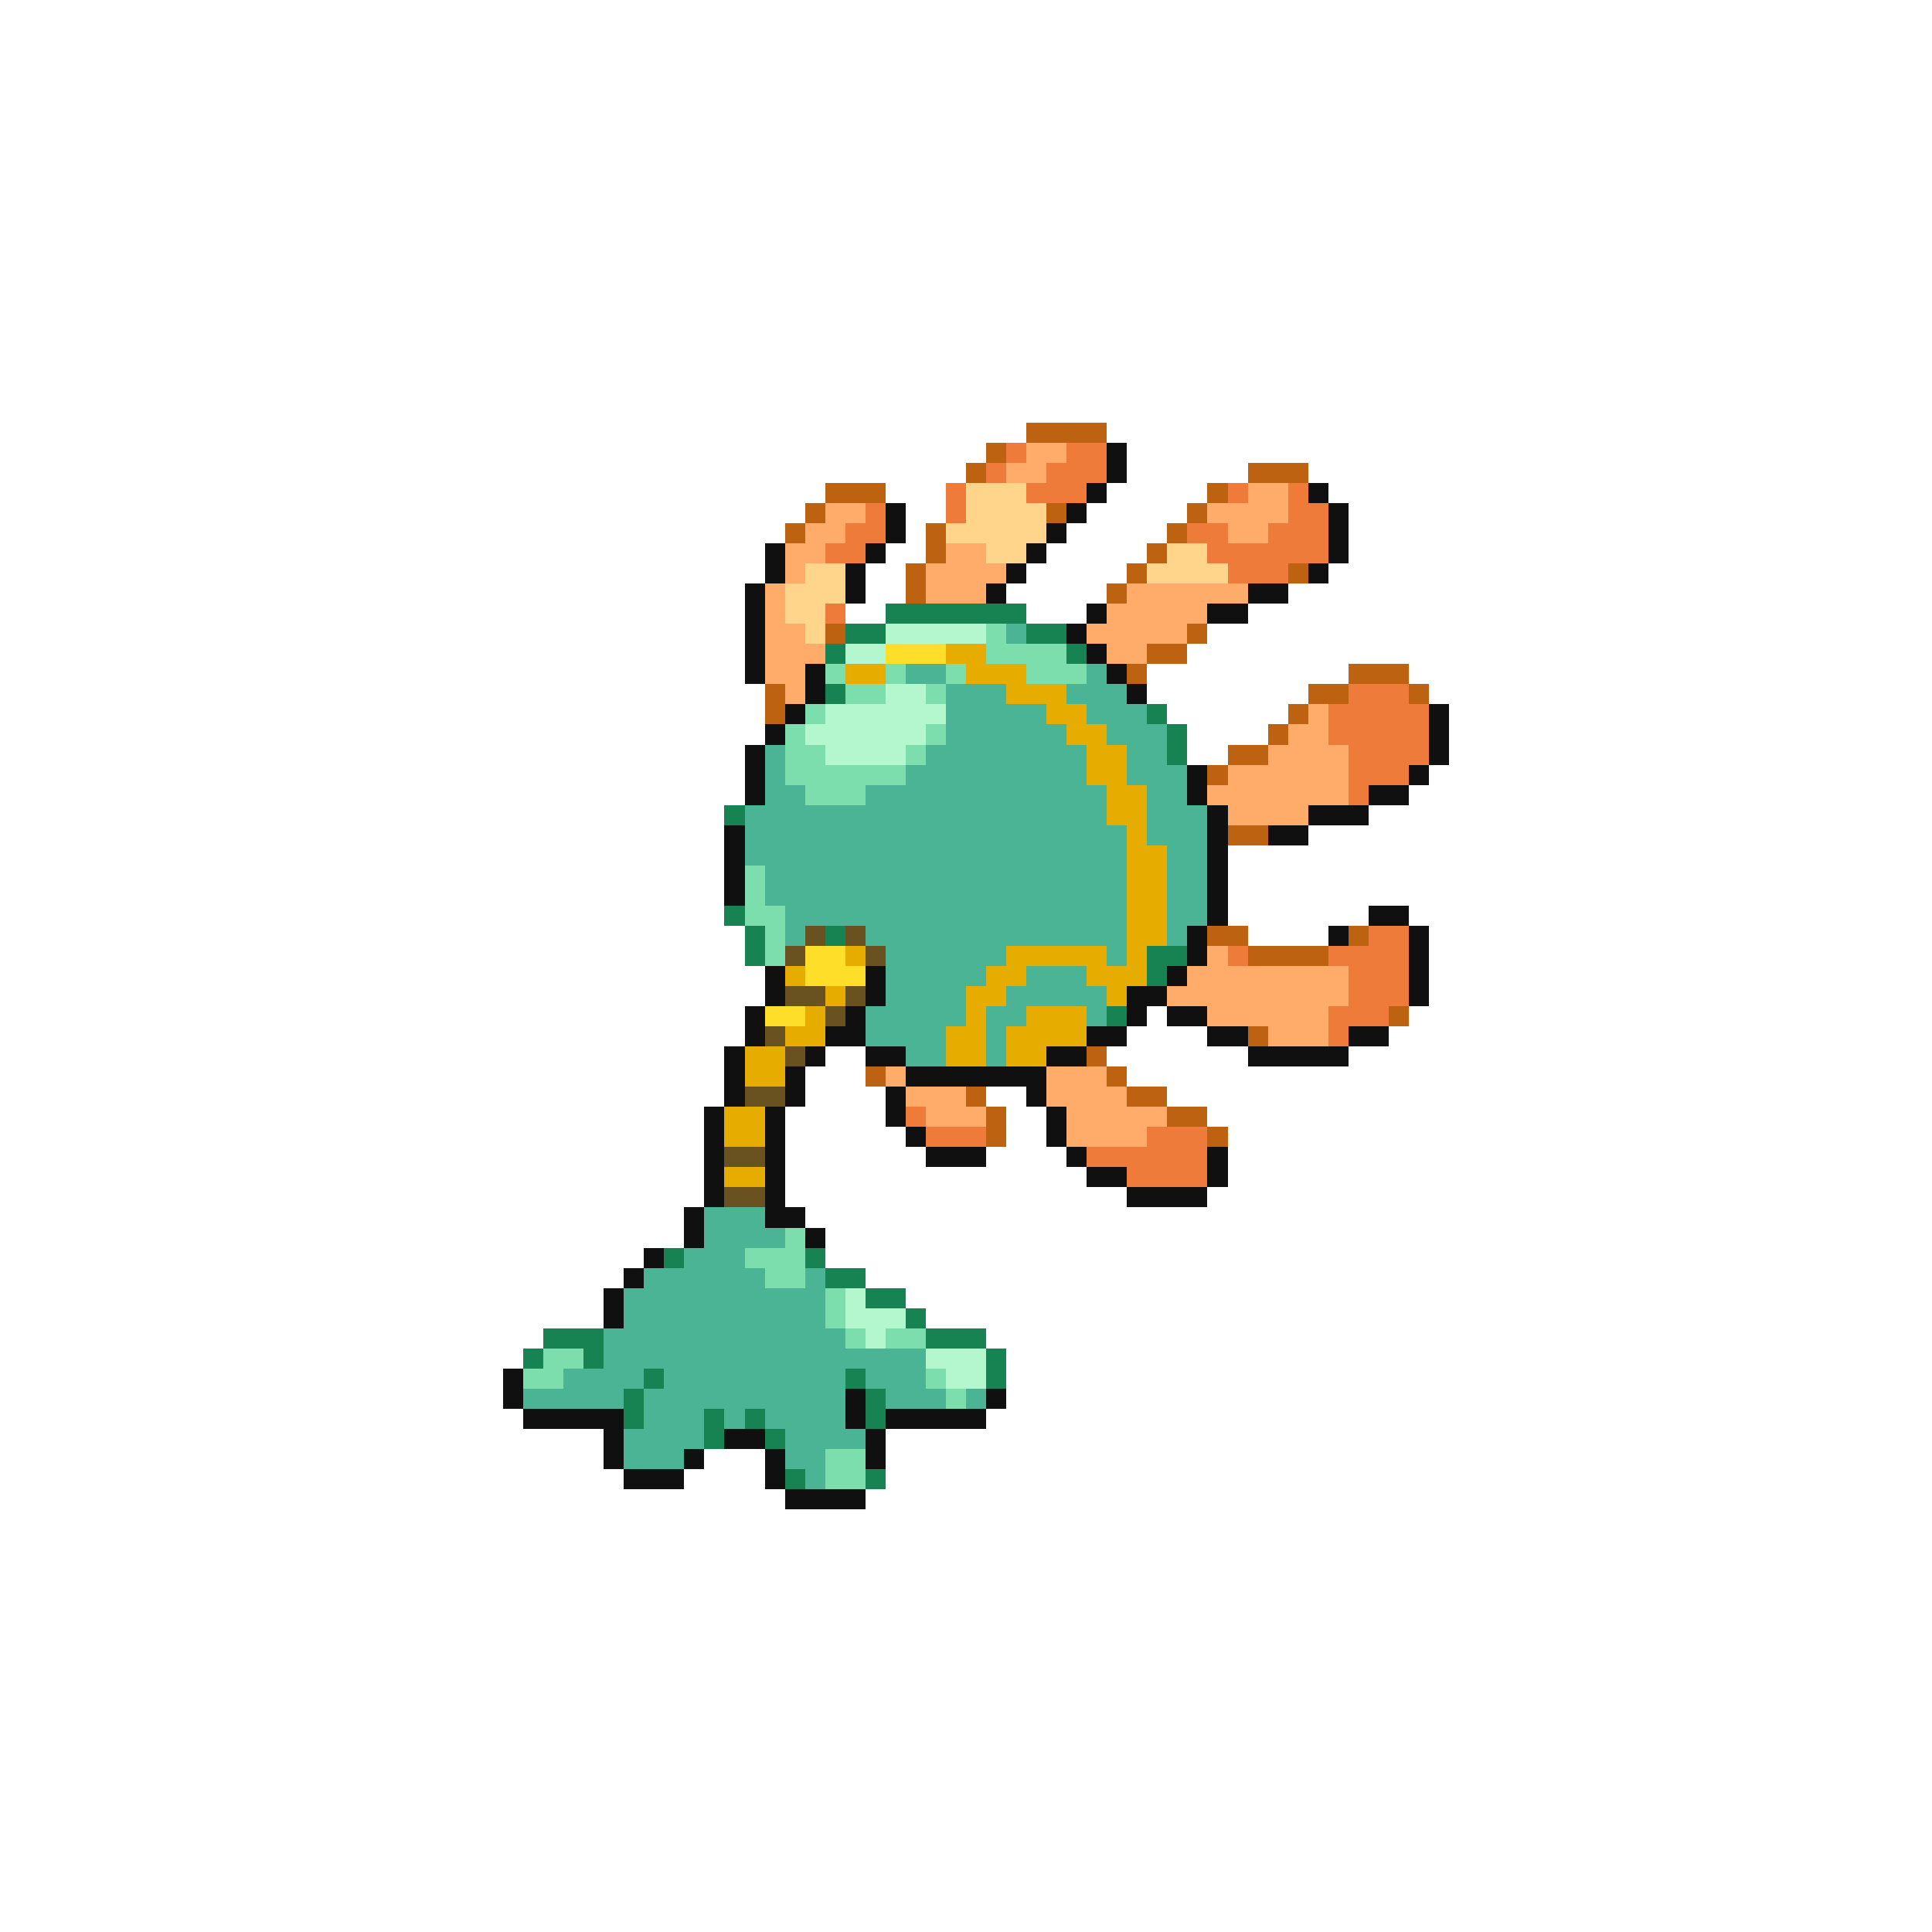 <svg xmlns="http://www.w3.org/2000/svg" viewBox="0 -0.5 96 96" shape-rendering="crispEdges">
<path stroke="#bd6210" d="M51 21h4M49 22h1M48 23h1M62 23h3M41 24h3M60 24h1M40 25h1M52 25h1M59 25h1M39 26h1M46 26h1M58 26h1M46 27h1M57 27h1M45 28h1M56 28h1M64 28h1M45 29h1M55 29h1M41 31h1M59 31h1M57 32h2M56 33h1M67 33h3M38 34h1M65 34h2M70 34h1M38 35h1M64 35h1M63 36h1M61 37h2M60 38h1M61 41h2M60 46h2M67 46h1M62 47h4M69 50h1M62 51h1M54 52h1M43 53h1M55 53h1M48 54h1M56 54h2M49 55h1M58 55h2M49 56h1M60 56h1" />
<path stroke="#ee7b39" d="M50 22h1M53 22h2M49 23h1M52 23h3M47 24h1M51 24h3M61 24h1M64 24h1M43 25h1M47 25h1M64 25h2M42 26h2M59 26h2M63 26h3M41 27h2M60 27h6M61 28h3M41 30h1M67 34h3M66 35h5M66 36h5M67 37h4M67 38h3M67 39h1M68 46h2M61 47h1M66 47h4M67 48h3M67 49h3M66 50h3M66 51h1M45 55h1M46 56h3M57 56h3M54 57h6M56 58h4" />
<path stroke="#ffac6a" d="M51 22h2M50 23h2M62 24h2M41 25h2M60 25h4M40 26h2M61 26h2M39 27h2M47 27h2M39 28h1M46 28h4M38 29h1M46 29h3M56 29h6M38 30h1M55 30h5M38 31h2M54 31h5M38 32h3M55 32h2M38 33h2M39 34h1M65 35h1M64 36h2M63 37h4M61 38h6M60 39h7M61 40h4M60 47h1M59 48h8M58 49h9M60 50h6M63 51h3M44 53h1M52 53h3M45 54h3M52 54h4M46 55h3M53 55h5M53 56h4" />
<path stroke="#101010" d="M55 22h1M55 23h1M54 24h1M65 24h1M44 25h1M53 25h1M66 25h1M44 26h1M52 26h1M66 26h1M38 27h1M43 27h1M51 27h1M66 27h1M38 28h1M42 28h1M50 28h1M65 28h1M37 29h1M42 29h1M49 29h1M62 29h2M37 30h1M54 30h1M60 30h2M37 31h1M53 31h1M37 32h1M54 32h1M37 33h1M40 33h1M55 33h1M40 34h1M56 34h1M39 35h1M71 35h1M38 36h1M71 36h1M37 37h1M71 37h1M37 38h1M59 38h1M70 38h1M37 39h1M59 39h1M68 39h2M60 40h1M65 40h3M36 41h1M60 41h1M63 41h2M36 42h1M60 42h1M36 43h1M60 43h1M36 44h1M60 44h1M60 45h1M68 45h2M59 46h1M66 46h1M70 46h1M59 47h1M70 47h1M38 48h1M43 48h1M58 48h1M70 48h1M38 49h1M43 49h1M56 49h2M70 49h1M37 50h1M42 50h1M56 50h1M58 50h2M37 51h1M41 51h2M54 51h2M60 51h2M67 51h2M36 52h1M40 52h1M43 52h2M52 52h2M62 52h5M36 53h1M39 53h1M45 53h7M36 54h1M39 54h1M44 54h1M51 54h1M35 55h1M38 55h1M44 55h1M52 55h1M35 56h1M38 56h1M45 56h1M52 56h1M35 57h1M38 57h1M46 57h3M53 57h1M60 57h1M35 58h1M38 58h1M54 58h2M60 58h1M35 59h1M38 59h1M56 59h4M34 60h1M38 60h2M34 61h1M40 61h1M32 62h1M31 63h1M30 64h1M30 65h1M25 68h1M25 69h1M42 69h1M49 69h1M26 70h5M42 70h1M44 70h5M30 71h1M36 71h2M43 71h1M30 72h1M34 72h1M38 72h1M43 72h1M31 73h3M38 73h1M39 74h4" />
<path stroke="#ffd58b" d="M48 24h3M48 25h4M47 26h5M49 27h2M58 27h2M40 28h2M57 28h4M39 29h3M39 30h2M40 31h1" />
<path stroke="#188352" d="M44 30h7M42 31h2M51 31h2M41 32h1M53 32h1M41 34h1M57 35h1M58 36h1M58 37h1M36 40h1M36 45h1M37 46h1M41 46h1M37 47h1M57 47h2M57 48h1M55 50h1M33 62h1M40 62h1M41 63h2M43 64h2M45 65h1M27 66h3M46 66h3M26 67h1M29 67h1M49 67h1M32 68h1M42 68h1M49 68h1M31 69h1M43 69h1M31 70h1M35 70h1M37 70h1M43 70h1M35 71h1M38 71h1M39 73h1M43 73h1" />
<path stroke="#b4f6cd" d="M44 31h5M42 32h2M44 34h2M41 35h6M40 36h6M41 37h4M42 64h1M42 65h3M43 66h1M46 67h3M47 68h2" />
<path stroke="#7bdeac" d="M49 31h1M49 32h4M41 33h1M44 33h1M47 33h1M51 33h3M42 34h2M46 34h1M40 35h1M39 36h1M46 36h1M39 37h2M45 37h1M39 38h6M40 39h3M37 43h1M37 44h1M37 45h2M38 46h1M38 47h1M39 61h1M37 62h3M38 63h2M41 64h1M41 65h1M42 66h1M44 66h2M27 67h2M26 68h2M46 68h1M47 69h1M41 72h2M41 73h2" />
<path stroke="#4ab494" d="M50 31h1M45 33h2M54 33h1M47 34h3M53 34h3M47 35h5M54 35h3M47 36h6M55 36h3M38 37h1M46 37h8M56 37h2M38 38h1M45 38h9M56 38h3M38 39h2M43 39h12M57 39h2M37 40h18M57 40h3M37 41h19M57 41h3M37 42h19M58 42h2M38 43h18M58 43h2M38 44h18M58 44h2M39 45h17M58 45h2M39 46h1M43 46h13M58 46h1M44 47h6M55 47h1M44 48h5M51 48h3M44 49h4M50 49h5M43 50h5M49 50h2M54 50h1M43 51h4M49 51h1M45 52h2M49 52h1M35 60h3M35 61h4M34 62h3M32 63h6M40 63h1M31 64h10M31 65h10M30 66h12M30 67h16M28 68h4M33 68h9M43 68h3M26 69h5M32 69h10M44 69h3M48 69h1M32 70h3M36 70h1M38 70h4M31 71h4M39 71h4M31 72h3M39 72h2M40 73h1" />
<path stroke="#ffde29" d="M44 32h3M40 47h2M40 48h3M38 50h2" />
<path stroke="#e6ac00" d="M47 32h2M42 33h2M48 33h3M50 34h3M52 35h2M53 36h2M54 37h2M54 38h2M55 39h2M55 40h2M56 41h1M56 42h2M56 43h2M56 44h2M56 45h2M56 46h2M42 47h1M50 47h5M56 47h1M39 48h1M49 48h2M54 48h3M41 49h1M48 49h2M55 49h1M40 50h1M48 50h1M51 50h3M39 51h2M47 51h2M50 51h4M37 52h2M47 52h2M50 52h2M37 53h2M36 55h2M36 56h2M36 58h2" />
<path stroke="#6a5220" d="M40 46h1M42 46h1M39 47h1M43 47h1M39 49h2M42 49h1M41 50h1M38 51h1M39 52h1M37 54h2M36 57h2M36 59h2" />
</svg>